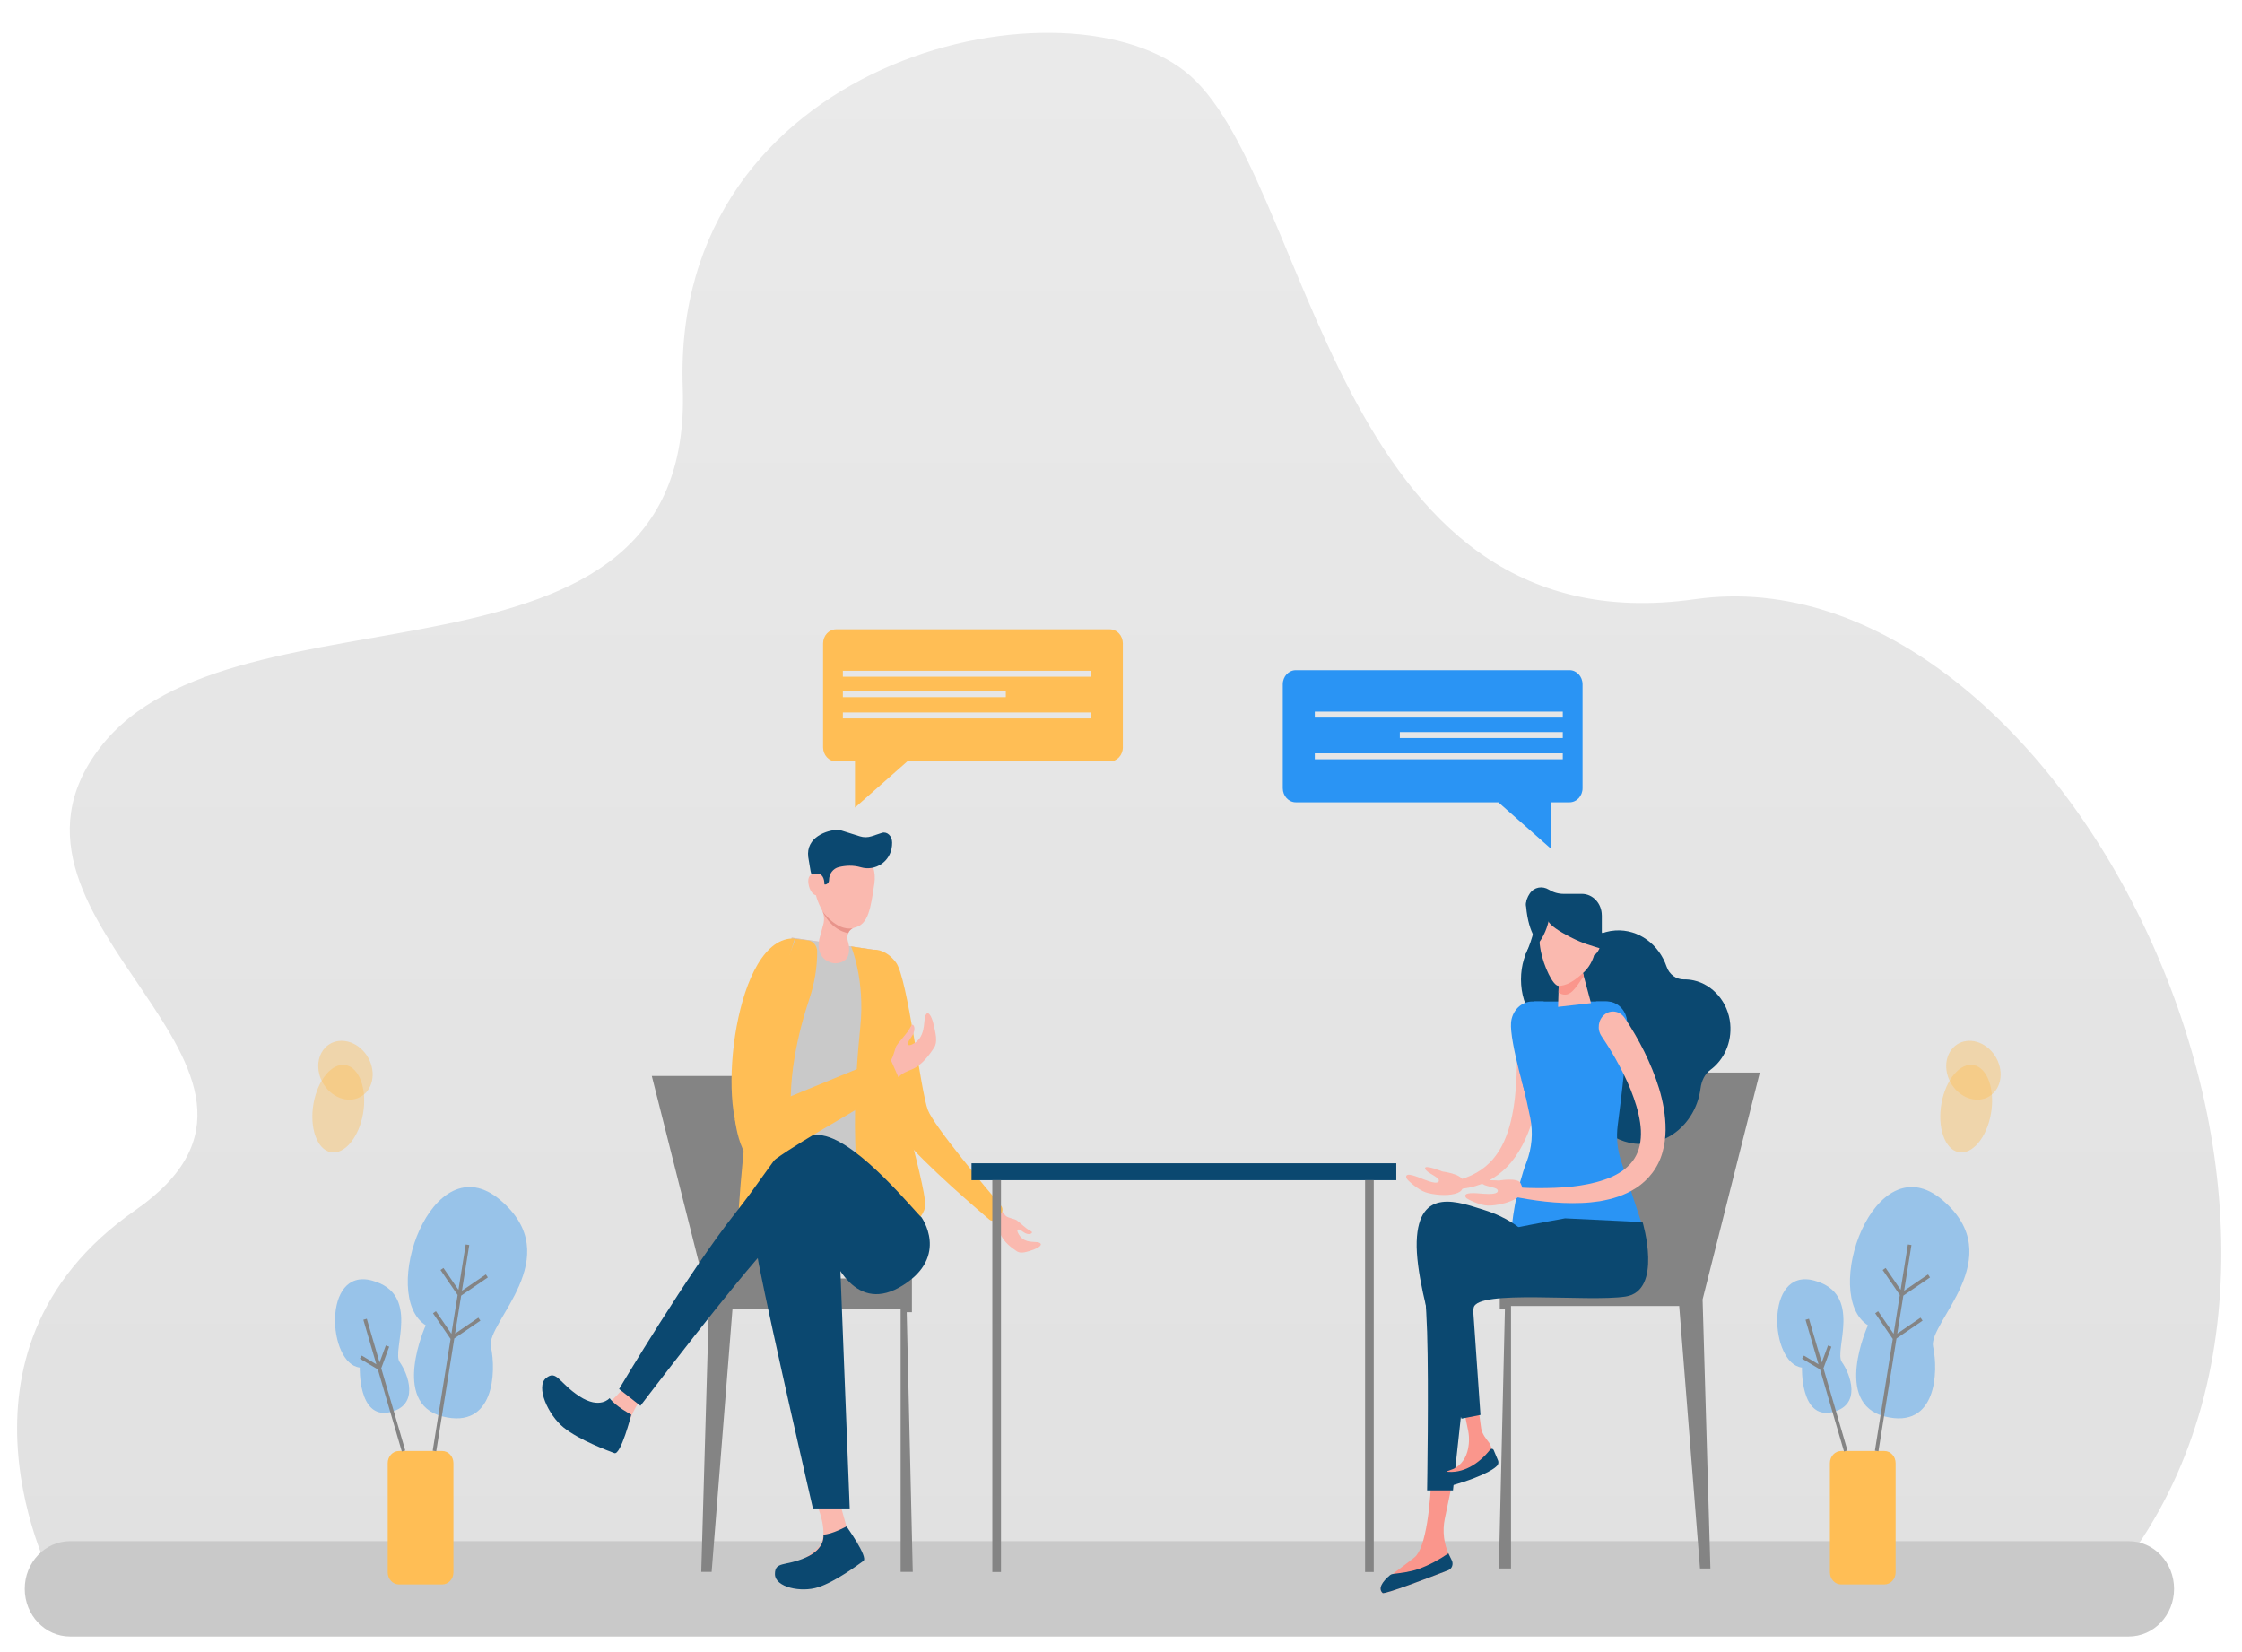 <svg xmlns="http://www.w3.org/2000/svg" width="623" height="459" viewBox="137 221 623 459" fill="none">
<g filter="url(#filter0_d_823_188)">
<path d="M151.904 656.583C151.904 656.583 117.82 592.768 174.545 553.309C231.27 513.84 127.236 473.775 164.774 424.762C202.312 375.75 329.941 415.474 326.723 324.675C323.506 233.877 430.757 209.285 466.149 236.714C501.542 264.143 506.411 397.835 608.01 383.487C709.609 369.129 805.062 558.577 723.552 656.327L151.904 656.583Z" fill="url(#paint0_linear_823_188)"/>
<path d="M741.125 658.475C741.125 665.785 735.492 671.72 728.533 671.72H156.467C149.517 671.72 143.875 665.794 143.875 658.475C143.875 651.165 149.508 645.229 156.467 645.229H728.542C735.492 645.239 741.125 651.165 741.125 658.475Z" fill="#C9C9C9"/>
<path d="M334.022 579.004L318.124 515.976H360.526V572.239H390.399V581.615H388.955L390.635 653.763H387.266V580.83H340.532L334.749 653.763H331.861L334.022 579.004Z" fill="#848484"/>
<path d="M422.301 558.36C421.059 557.405 419.913 556.298 419.388 555.976C419.169 555.844 418.478 555.673 418.285 555.607C417.708 555.418 416.789 555.229 416.386 554.737L414.68 552.712C413.866 551.719 412.808 551.388 411.889 552.267C410.891 553.214 411.189 554.566 412.178 555.522L413.35 556.96C414.138 557.726 414.531 558.805 414.969 559.855C415.861 561.984 417.865 563.583 419.589 564.709C420.674 565.409 422.31 564.917 424.454 564.122C425.504 563.734 427.035 562.788 425.723 562.258C424.62 561.813 421.304 562.778 419.834 559.477C419.764 559.316 419.606 558.881 419.755 558.729C420.201 558.275 421.181 559.297 421.838 559.619C422.756 560.073 423.491 559.921 423.728 559.552C423.964 559.174 423.185 559.041 422.301 558.36Z" fill="#FAB9AF"/>
<path d="M375.603 485.833C375.603 485.833 378.341 521.406 388.176 533.412C394.109 540.649 408.599 553.053 411.959 555.9C412.388 556.26 412.983 556.279 413.429 555.938C413.709 555.721 414.033 555.456 414.313 555.191C414.593 554.926 414.925 554.529 415.214 554.16C415.704 553.545 415.678 552.627 415.17 552.031C411.408 547.603 396.646 530.082 394.853 525.474C392.796 520.186 389.253 488.993 385.998 484.471C382.743 479.949 376.495 478.965 375.603 485.833Z" fill="#FFBE55"/>
<path d="M388.019 544.604L379.636 480.885L357.009 477.536L345.24 544.141L388.019 544.604Z" fill="#FAB9AF"/>
<path d="M388.885 542.977L379.636 480.885L357.009 477.527L344.846 543.091C344.619 544.32 345.354 545.522 346.5 545.749C350.709 546.61 360.876 548.417 372.243 548.417C380.73 548.417 385.499 546.629 387.669 545.503C388.099 545.283 388.45 544.917 388.67 544.461C388.89 544.005 388.965 543.484 388.885 542.977Z" fill="#C9C9C9"/>
<path d="M364.079 481.396C364.079 485.871 363.326 490.299 361.918 494.5C359.153 502.721 355.005 518.275 357.473 531.974C361.016 551.7 365.584 559.675 359.669 564.273C353.754 568.871 342.414 561.199 342.09 558.644C341.766 556.09 344.295 524.67 347.165 511.056C350.035 497.442 358.085 477.877 358.085 477.877L361.498 478.274C362.207 478.362 362.862 478.729 363.337 479.305C363.813 479.88 364.077 480.624 364.079 481.396ZM373.503 479.977C373.503 479.977 377.423 489.145 376.058 502.324C374.693 515.493 371.516 555.617 382.603 561.672C386.111 563.592 394.135 555.096 394.135 551.946C394.135 548.795 391.458 538.247 388.92 528.653C386.383 519.06 380.275 480.99 380.275 480.99L373.503 479.977Z" fill="#FFBE55"/>
<path d="M370.344 451.557C365.295 451.557 363.414 455.445 363.318 462.635C363.283 465.332 364.403 468 365.304 469.703C365.978 470.97 366.161 472.465 365.776 473.865L364.665 477.924C363.913 481.689 365.566 483.752 368.008 484.499C369.215 484.868 370.668 484.584 371.718 483.847C372.969 482.967 373.074 481.084 372.846 479.485L372.558 478.331C372.173 476.77 373.004 475.095 374.465 474.745C378.35 473.827 378.91 469.447 379.951 462.635C381.028 455.54 375.393 451.557 370.344 451.557Z" fill="#FAB9AF"/>
<path d="M382.095 448.406L379.199 449.362C378.136 449.713 377.001 449.72 375.935 449.381L370.151 447.564C366.651 447.564 360.867 449.703 361.594 455.171L362.241 459.031C362.495 460.573 363.694 461.727 365.137 461.86C365.269 462.39 365.724 462.768 366.231 462.768C366.861 462.768 367.369 462.219 367.369 461.548C367.369 459.807 368.497 458.321 370.072 457.934C371.997 457.47 374.062 457.356 376.215 457.981C380.231 459.145 384.466 456.458 384.869 451.973C384.895 451.689 384.904 451.406 384.904 451.112C384.912 449.305 383.53 447.981 382.095 448.406Z" fill="#0B4870"/>
<path d="M366.091 462.768C366.091 464.433 365.514 465.786 364.035 465.786C362.548 465.786 361.594 463.496 361.594 461.831C361.594 460.166 362.548 459.75 364.035 459.75C365.523 459.75 366.091 461.103 366.091 462.768Z" fill="#FAB9AF"/>
<path d="M365.479 470.09C365.479 470.09 369.25 475.701 373.94 474.934C373.94 474.934 372.969 475.436 372.732 476.259C372.732 476.259 368.279 475.899 365.479 470.09Z" fill="#E8948B"/>
<path d="M319.944 598.427L314.475 606.686C313.362 608.367 312.473 610.208 311.832 612.155L310.826 615.22C309.995 617.737 307.177 618.692 305.165 617.141C299.959 613.12 291.034 606.289 288.732 604.529C288.356 604.245 288.164 603.687 288.4 603.252C289.791 600.688 295.54 606.308 301.744 608.011C306.469 609.307 312.777 599.657 315.079 595.106C315.954 593.384 318.062 592.968 319.454 594.236C320.01 594.739 320.369 595.45 320.46 596.227C320.551 597.005 320.366 597.791 319.944 598.427Z" fill="#FAB9AF"/>
<path d="M393.041 555.209C391.965 554.623 375.812 534.244 365.575 532.503C355.346 530.753 354.27 537.745 341.346 554.046C328.422 570.347 309.032 602.958 309.032 602.958L314.956 607.613C314.956 607.613 342.422 571.511 351.032 562.778C359.651 554.046 363.151 552.002 365.837 560.158C368.532 568.313 374.99 582.286 387.913 574.131C400.846 565.985 393.041 555.209 393.041 555.209Z" fill="#0B4870"/>
<path d="M368.847 629.089L372.085 640.707C372.225 641.218 372.444 641.71 372.715 642.155L375.007 645.835C376.46 648.172 375.419 651.37 372.925 652.193C372.925 652.193 368.296 653.953 363.527 655.646C358.645 657.377 352.502 655.93 352.502 654.539C352.502 651.445 355.171 653.905 359.642 650.67C361.139 649.591 362.687 648.456 364.061 647.283C367.911 644.019 364.551 635.75 362.197 631.095C361.349 629.421 362.25 627.339 363.974 626.942L365.085 626.686C366.739 626.317 368.366 627.358 368.847 629.089Z" fill="#FAB9AF"/>
<path d="M360.194 549.969C360.194 549.969 344.041 548.805 347.812 568.02C351.584 587.235 362.889 636.138 362.889 636.138H373.117L370.422 567.433C370.422 567.443 362.346 549.969 360.194 549.969ZM372.225 641.133C372.225 641.133 368.182 643.366 365.802 643.404C365.802 643.404 366.537 647.273 360.885 649.781C355.232 652.297 352.336 650.727 352.336 654.379C352.336 658.021 359.564 659.592 364.385 658.021C369.206 656.46 375.462 651.767 376.915 650.727C378.35 649.686 372.225 641.133 372.225 641.133ZM312.419 610.083C312.419 610.083 307.974 607.718 306.399 605.485C306.399 605.485 303.747 608.702 298.034 604.993C292.32 601.284 291.699 597.528 288.75 599.903C285.801 602.278 289.249 610.13 293.65 613.669C298.051 617.207 305.926 620.074 307.711 620.764C309.496 621.455 312.419 610.083 312.419 610.083Z" fill="#0B4870"/>
<path d="M357.875 477.773C357.875 477.773 350 501.425 350.875 516.562C351.75 531.699 351.741 544.046 343.866 534.557C335.991 525.067 341.25 476.826 357.875 477.773Z" fill="#FFBE55"/>
<path d="M389.183 503.705C387.931 505.37 386.514 506.893 386.085 507.612C385.901 507.915 385.648 508.87 385.56 509.135C385.289 509.93 384.991 511.217 384.37 511.737L381.798 513.979C380.538 515.039 380.056 516.496 381.036 517.858C382.095 519.334 383.74 519.022 384.974 517.716L386.794 516.184C387.783 515.133 389.113 514.67 390.399 514.14C393.033 513.062 395.115 510.365 396.611 508.028C397.548 506.562 397.075 504.225 396.296 501.141C395.911 499.627 394.896 497.404 394.153 499.211C393.531 500.725 394.433 505.464 390.329 507.262C390.128 507.347 389.594 507.536 389.428 507.319C388.92 506.657 390.224 505.36 390.67 504.462C391.291 503.203 391.16 502.153 390.74 501.803C390.303 501.425 390.075 502.522 389.183 503.705Z" fill="#FAB9AF"/>
<path d="M341.215 528C341.215 528 343.149 545.853 352.257 539.249C361.375 532.646 378 524.131 382.375 520.347L386.75 516.562L384.046 510.384L341.215 528Z" fill="#FFBE55"/>
<path d="M610.111 578.057L626.01 515.029H583.616V571.293H553.744V580.669H555.187L553.499 652.817H556.876V579.883H603.61L609.394 652.817H612.281L610.111 578.057Z" fill="#848484"/>
<path d="M569.949 503.506C575.637 503.506 580.247 497.076 580.247 489.145C580.247 481.213 575.637 474.783 569.949 474.783C564.261 474.783 559.65 481.213 559.65 489.145C559.65 497.076 564.261 503.506 569.949 503.506Z" fill="#0B4870"/>
<path d="M572.416 490.63C572.583 482.683 578.533 475.994 585.874 475.54C592.384 475.133 598.01 479.457 600.119 485.616C600.854 487.773 602.814 489.183 604.94 489.145C605.824 489.126 606.734 489.22 607.661 489.419C613.043 490.611 617.225 495.531 617.785 501.434C618.293 506.761 615.991 511.548 612.281 514.273C610.698 515.437 609.805 517.367 609.543 519.41C608.326 528.89 600.329 535.844 591.194 534.765C583.389 533.838 577.141 526.894 576.476 518.436C576.065 513.242 577.719 508.483 580.615 504.944C575.689 502.428 572.285 496.959 572.416 490.63ZM569.949 470.072C569.949 470.072 564.156 474.017 564.856 479.324C564.856 479.324 561.759 476.959 561.059 468.795C560.578 463.137 569.949 470.072 569.949 470.072Z" fill="#0B4870"/>
<path d="M566.379 502.437C566.239 507.044 565.959 511.68 565.355 516.344C564.725 520.99 563.842 525.692 562.205 530.242C561.392 532.513 560.385 534.736 559.125 536.827C557.874 538.918 556.325 540.848 554.505 542.418C552.694 543.998 550.655 545.238 548.52 546.051C546.377 546.865 544.172 547.272 541.993 547.433C541.363 547.48 540.82 546.96 540.777 546.288C540.742 545.664 541.135 545.124 541.678 545.001H541.687C545.633 544.103 549.22 542.144 551.767 539.192C554.339 536.259 555.914 532.428 556.877 528.379C557.839 524.31 558.268 520.015 558.434 515.663C558.53 513.487 558.557 511.292 558.539 509.088C558.53 506.884 558.495 504.67 558.425 502.456C558.389 501.317 558.772 500.208 559.49 499.374C560.209 498.54 561.204 498.048 562.258 498.007C563.312 497.965 564.337 498.378 565.11 499.153C565.883 499.929 566.339 501.005 566.379 502.144V502.437Z" fill="#FAB9AF"/>
<path d="M563.465 529.959C561.146 522.409 556.482 506.411 556.885 501.179C557.008 499.565 557.689 498.061 558.791 496.965C559.894 495.869 561.337 495.263 562.835 495.266H583.004C586.346 495.266 589.085 498.132 589.181 501.746C589.347 508.066 586.661 522.437 585.147 529.959H563.465Z" fill="#2A94F4"/>
<path d="M587.449 539.533C586.408 536.366 586.092 532.974 586.53 529.647C587.545 521.917 589.33 507.357 589.164 501.179C589.121 499.592 588.508 498.085 587.454 496.979C586.4 495.873 584.989 495.255 583.52 495.256H580.527C579.39 498.114 576.975 500.318 573.221 500.318C569.476 500.318 567.061 498.114 565.924 495.256H563.115C566.169 502.324 565.066 511.643 559.816 517.083C560.796 520.81 561.61 524.566 562.222 527.603C563.054 531.718 562.686 536.014 561.19 539.912C558.609 546.6 556.57 557.329 557.174 561.577C578.392 568.077 593.057 556.572 593.057 556.572L587.449 539.533Z" fill="#2A94F4"/>
<path d="M569.949 496.77L579.101 495.729L576.205 484.906L570.29 485.692L569.949 496.77Z" fill="#FAB9AF"/>
<path d="M570.29 485.692L576.205 484.897L577.106 488.274C575.785 489.892 574.079 493.374 571.926 493.374C571.244 493.374 570.623 493.166 570.062 492.778L570.29 485.692Z" fill="#FA968C"/>
<path d="M570.08 490.933C572.093 490.933 574.263 489.845 577.255 487.016C578.97 485.389 580.248 482.56 580.248 480.649V470.072H565.189C565.189 470.072 564.06 475.692 565.154 481.264C565.976 485.436 568.505 490.933 570.08 490.933Z" fill="#FAB9AF"/>
<path d="M577.692 478.643C577.692 480.706 578.602 482.38 579.731 482.38C580.86 482.38 582.102 479.675 582.102 477.612C582.102 475.55 580.86 474.906 579.731 474.906C578.611 474.906 577.692 476.581 577.692 478.643Z" fill="#FAB9AF"/>
<path d="M582.102 471.349C582.102 469.763 581.52 468.242 580.483 467.121C579.446 465.999 578.039 465.369 576.572 465.369H571.489C570.036 465.369 568.627 464.963 567.385 464.196C565.591 463.099 563.325 463.458 562.1 465.256C560.779 467.195 560.201 469.797 563.561 472.2C565.232 473.392 567.665 472.068 569.292 472.645C569.389 472.645 569.485 472.626 569.59 472.626H574.07C575.627 472.626 576.817 473.998 576.861 475.682C576.887 476.751 577.692 477.602 578.69 477.602H578.891L579.609 475.114L582.111 478.756V471.349H582.102Z" fill="#0B4870"/>
<path d="M537.81 542.513C537.81 542.513 543.077 543.176 543.427 544.983C543.769 546.79 543.699 548.067 541.284 548.71C538.869 549.354 535.281 548.985 533.164 548.303C531.046 547.622 527.957 544.86 527.8 544.32C527.249 542.381 530.959 544.056 532.796 544.775C534.625 545.494 536.769 546.099 536.83 545.049C536.9 543.999 533.295 542.911 533.006 541.681C532.717 540.451 537.81 542.513 537.81 542.513ZM553.49 545.03C553.49 545.03 558.722 544.103 559.519 545.74C560.306 547.376 560.56 548.625 558.407 549.959C556.246 551.293 552.702 552.012 550.497 551.984C548.292 551.955 544.609 550.215 544.329 549.751C543.305 548.048 547.304 548.559 549.246 548.701C551.189 548.843 553.402 548.795 553.201 547.764C553 546.733 549.255 546.761 548.669 545.664C548.074 544.566 553.49 545.03 553.49 545.03Z" fill="#FAB9AF"/>
<path d="M566.309 469.883C566.816 472.295 566.073 473.62 573.396 477.394C580.72 481.169 583.039 479.551 585.331 483.62C585.331 483.62 584.334 476.893 580.283 474.585C576.24 472.276 569.223 470.762 566.965 465.417C566.965 465.417 565.968 468.227 566.309 469.883Z" fill="#0B4870"/>
<path d="M588.394 499.769C589.514 501.368 590.406 502.834 591.325 504.414C592.226 505.975 593.092 507.555 593.897 509.183C595.49 512.447 596.916 515.843 598.019 519.448C599.095 523.052 599.856 526.893 599.83 530.99C599.804 533.033 599.55 535.143 598.955 537.206C598.386 539.268 597.398 541.255 596.12 542.93C594.851 544.614 593.311 545.995 591.692 547.054C590.065 548.124 588.367 548.899 586.661 549.495C584.955 550.091 583.24 550.46 581.534 550.773C579.827 551.019 578.13 551.208 576.441 551.255C569.695 551.529 563.141 550.621 556.719 549.316C556.097 549.193 555.695 548.549 555.809 547.878C555.914 547.263 556.421 546.846 556.981 546.875H556.999C560.219 547.045 563.421 547.177 566.615 547.111C569.8 547.064 572.968 546.884 576.048 546.411C579.128 545.938 582.129 545.2 584.824 544.018C587.501 542.816 589.811 541.094 591.176 538.88C592.568 536.695 593.084 533.998 592.961 531.085C592.821 528.161 592.042 525.096 590.992 522.106C589.951 519.098 588.586 516.136 587.055 513.27C586.294 511.826 585.495 510.406 584.657 509.012C584.237 508.312 583.809 507.631 583.371 506.95C582.951 506.288 582.479 505.559 582.085 505.001L582.05 504.944C580.729 503.052 581.079 500.356 582.829 498.927C584.579 497.499 587.073 497.877 588.394 499.769Z" fill="#FAB9AF"/>
<path d="M567.717 470.337C567.717 470.337 567.437 478.473 560.857 482.39C560.857 482.39 563.754 476.24 563.561 472.21C563.369 468.189 568.155 467.555 567.717 470.337Z" fill="#0B4870"/>
<path d="M540.846 627.651L538.484 638.986C537.766 642.448 538.212 646.091 539.761 649.222C540.627 650.972 539.857 653.148 538.125 653.811C532.525 655.968 521.675 660.074 521.194 659.629C518.726 657.368 525.245 653.64 530.066 649.724C533.312 647.084 534.555 634.775 534.844 625.333L540.015 626.743C540.417 626.876 540.732 627.216 540.846 627.651Z" fill="#FA968C"/>
<path d="M571.882 555.531L593.434 556.563C593.434 556.563 599.182 575.721 588.647 577.272C578.112 578.824 547.461 575.2 546.499 580.375C545.545 585.551 540.75 631.123 540.75 631.123H533.566C533.566 631.123 534.047 602.126 533.566 587.102C533.085 572.078 531.169 565.872 536.917 563.28C542.666 560.716 571.882 555.531 571.882 555.531Z" fill="#0B4870"/>
<path d="M547.006 600.603C547.006 600.603 548.24 611.956 548.581 613.867C548.861 615.447 549.876 616.696 550.83 617.926C551.136 618.323 551.364 619.099 551.556 619.761C551.714 620.291 551.582 620.849 551.294 621.303C546.096 629.232 536.086 630.102 536.042 629.373C535.955 628.068 537.906 626.062 540.12 625.428C542.351 624.785 544.04 622.808 544.722 620.424C545.265 618.531 545.352 616.516 544.976 614.577L543.174 605.863L547.006 600.603Z" fill="#FA968C"/>
<path d="M552.816 624.444C553.324 624.075 553.507 623.366 553.254 622.77C553.044 622.278 552.492 620.944 552.072 619.941C552.031 619.842 551.966 619.756 551.885 619.691C551.805 619.627 551.71 619.585 551.61 619.571C551.51 619.557 551.409 619.57 551.315 619.61C551.222 619.65 551.139 619.715 551.075 619.799C547.82 623.896 543.427 626.545 538.729 625.892C536.987 626.535 535.447 628.683 535.517 629.714C535.535 629.96 537.539 630.575 539.98 629.884C550.812 626.829 552.816 624.444 552.816 624.444ZM559.405 558.37L545.037 561.993L548.389 610.158L543.121 611.19C543.121 611.19 530.189 577.528 530.67 561.993C531.151 546.459 542.64 551.123 549.351 553.185C556.054 555.267 559.405 558.37 559.405 558.37ZM531.169 652.959C528.85 653.782 526.312 654.047 523.985 654.36C523.722 654.397 523.46 654.511 523.25 654.681C521.019 656.554 519.89 658.437 521.202 659.629C521.727 660.112 534.476 655.23 539.446 653.3C540.487 652.893 540.942 651.597 540.417 650.537L539.472 648.617C536.874 650.414 534.1 651.909 531.169 652.959ZM406.962 540.233H525V544.926H406.962V540.233Z" fill="#0B4870"/>
<path d="M412.746 544.926H415.152V653.801H412.746V544.926ZM516.329 544.926H518.735V653.801H516.329V544.926Z" fill="#848484"/>
<path d="M663.749 653.886C663.749 655.75 662.349 657.254 660.634 657.254H648.602C646.879 657.254 645.487 655.741 645.487 653.886V623.545C645.487 621.682 646.887 620.177 648.602 620.177H660.634C662.357 620.177 663.749 621.691 663.749 623.545V653.886Z" fill="#FFBE55"/>
<path opacity="0.4" d="M656.058 585.248C656.058 585.248 646.214 606.885 660.721 610.575C675.229 614.265 675.649 597.935 674.161 591.209C672.674 584.482 695.695 566.393 676.708 550.394C657.72 534.396 642.924 576.989 656.058 585.248Z" fill="#2A94F4"/>
<path opacity="0.4" d="M637.726 596.989C637.726 596.989 637.262 611.227 645.907 609.42C654.552 607.613 651.122 598.701 648.812 595.466C646.502 592.23 654.867 576.459 641.051 572.797C627.244 569.145 628.801 595.986 637.726 596.989Z" fill="#2A94F4"/>
<path d="M639.196 583.574L649.889 620.178M645.435 591.019L643.169 597.169L638.015 594.094M667.651 562.864L658.481 620.178M673.033 571.53L665.438 576.714L660.564 569.6M670.959 583.545L663.355 588.739L658.481 581.625" stroke="#848484" stroke-miterlimit="10"/>
<path d="M262.999 653.886C262.999 655.75 261.599 657.254 259.884 657.254H247.852C246.129 657.254 244.737 655.741 244.737 653.886V623.545C244.737 621.682 246.137 620.177 247.852 620.177H259.884C261.607 620.177 262.999 621.691 262.999 623.545V653.886Z" fill="#FFBE55"/>
<path opacity="0.4" d="M255.308 585.248C255.308 585.248 245.464 606.885 259.971 610.575C274.479 614.265 274.899 597.935 273.411 591.209C271.924 584.482 294.945 566.393 275.958 550.394C256.97 534.396 242.174 576.989 255.308 585.248Z" fill="#2A94F4"/>
<path opacity="0.4" d="M236.976 596.989C236.976 596.989 236.513 611.227 245.158 609.42C253.803 607.613 250.373 598.701 248.063 595.466C245.753 592.23 254.118 576.459 240.301 572.797C226.485 569.136 228.051 595.986 236.976 596.989Z" fill="#2A94F4"/>
<path d="M238.446 583.574L249.139 620.178M244.685 591.019L242.419 597.169L237.265 594.094M266.901 562.864L257.731 620.178M272.283 571.53L264.688 576.714L259.814 569.6M270.209 583.545L262.605 588.739L257.731 581.625" stroke="#848484" stroke-miterlimit="10"/>
<path d="M445.384 391.859H369.346C367.342 391.859 365.715 393.619 365.715 395.785V424.65C365.715 426.817 367.342 428.576 369.346 428.576H374.579V441.396L389.104 428.576H445.384C447.387 428.576 449.015 426.817 449.015 424.65V395.785C449.014 394.744 448.631 393.746 447.951 393.01C447.27 392.274 446.346 391.86 445.384 391.859ZM371.21 409.059H416.491V410.714H371.21V409.059ZM440.116 416.627H371.21V414.972H440.116V416.627ZM440.116 405.038H371.21V403.382H440.116V405.038Z" fill="#FFBE55"/>
<path d="M493.456 407.138V436.003C493.456 438.17 495.084 439.929 497.087 439.929H553.367L567.892 452.749V439.929H573.125C575.129 439.929 576.756 438.17 576.756 436.003V407.138C576.756 404.972 575.129 403.212 573.125 403.212H497.087C495.084 403.212 493.456 404.962 493.456 407.138ZM571.261 422.067H525.98V420.412H571.261V422.067ZM502.355 426.325H571.261V427.98H502.355V426.325ZM502.355 414.735H571.261V416.391H502.355V414.735Z" fill="#2A94F4"/>
<path opacity="0.4" d="M237.873 526.482C239.057 519.811 236.938 513.765 233.142 512.978C229.345 512.19 225.307 516.96 224.124 523.631C222.94 530.302 225.059 536.348 228.856 537.135C232.652 537.923 236.69 533.153 237.873 526.482Z" fill="#FFBE55"/>
<path opacity="0.4" d="M238.714 520.558C241.447 517.602 241.104 512.439 237.946 509.025C234.789 505.611 230.013 505.24 227.28 508.195C224.546 511.151 224.89 516.315 228.047 519.729C231.205 523.142 235.98 523.514 238.714 520.558Z" fill="#FFBE55"/>
<path opacity="0.4" d="M690.233 526.474C691.417 519.803 689.298 513.756 685.501 512.969C681.705 512.181 677.667 516.951 676.484 523.622C675.3 530.293 677.419 536.339 681.215 537.127C685.012 537.914 689.05 533.145 690.233 526.474Z" fill="#FFBE55"/>
<path opacity="0.4" d="M691.085 520.561C693.819 517.606 693.475 512.442 690.318 509.028C687.161 505.614 682.385 505.243 679.651 508.199C676.918 511.155 677.261 516.318 680.419 519.732C683.576 523.146 688.352 523.517 691.085 520.561Z" fill="#FFBE55"/>
</g>
<defs>
<filter id="filter0_d_823_188" x="-4" y="0" width="953" height="1029.77" filterUnits="userSpaceOnUse" color-interpolation-filters="sRGB">
<feFlood flood-opacity="0" result="BackgroundImageFix"/>
<feColorMatrix in="SourceAlpha" type="matrix" values="0 0 0 0 0 0 0 0 0 0 0 0 0 0 0 0 0 0 127 0" result="hardAlpha"/>
<feOffset dy="4"/>
<feGaussianBlur stdDeviation="2"/>
<feComposite in2="hardAlpha" operator="out"/>
<feColorMatrix type="matrix" values="0 0 0 0 0 0 0 0 0 0 0 0 0 0 0 0 0 0 0.25 0"/>
<feBlend mode="normal" in2="BackgroundImageFix" result="effect1_dropShadow_823_188"/>
<feBlend mode="normal" in="SourceGraphic" in2="effect1_dropShadow_823_188" result="shape"/>
</filter>
<linearGradient id="paint0_linear_823_188" x1="448" y1="226.114" x2="448" y2="656.583" gradientUnits="userSpaceOnUse">
<stop stop-color="#EAEAEA"/>
<stop offset="1" stop-color="#E1E1E1"/>
</linearGradient>
</defs>
</svg>